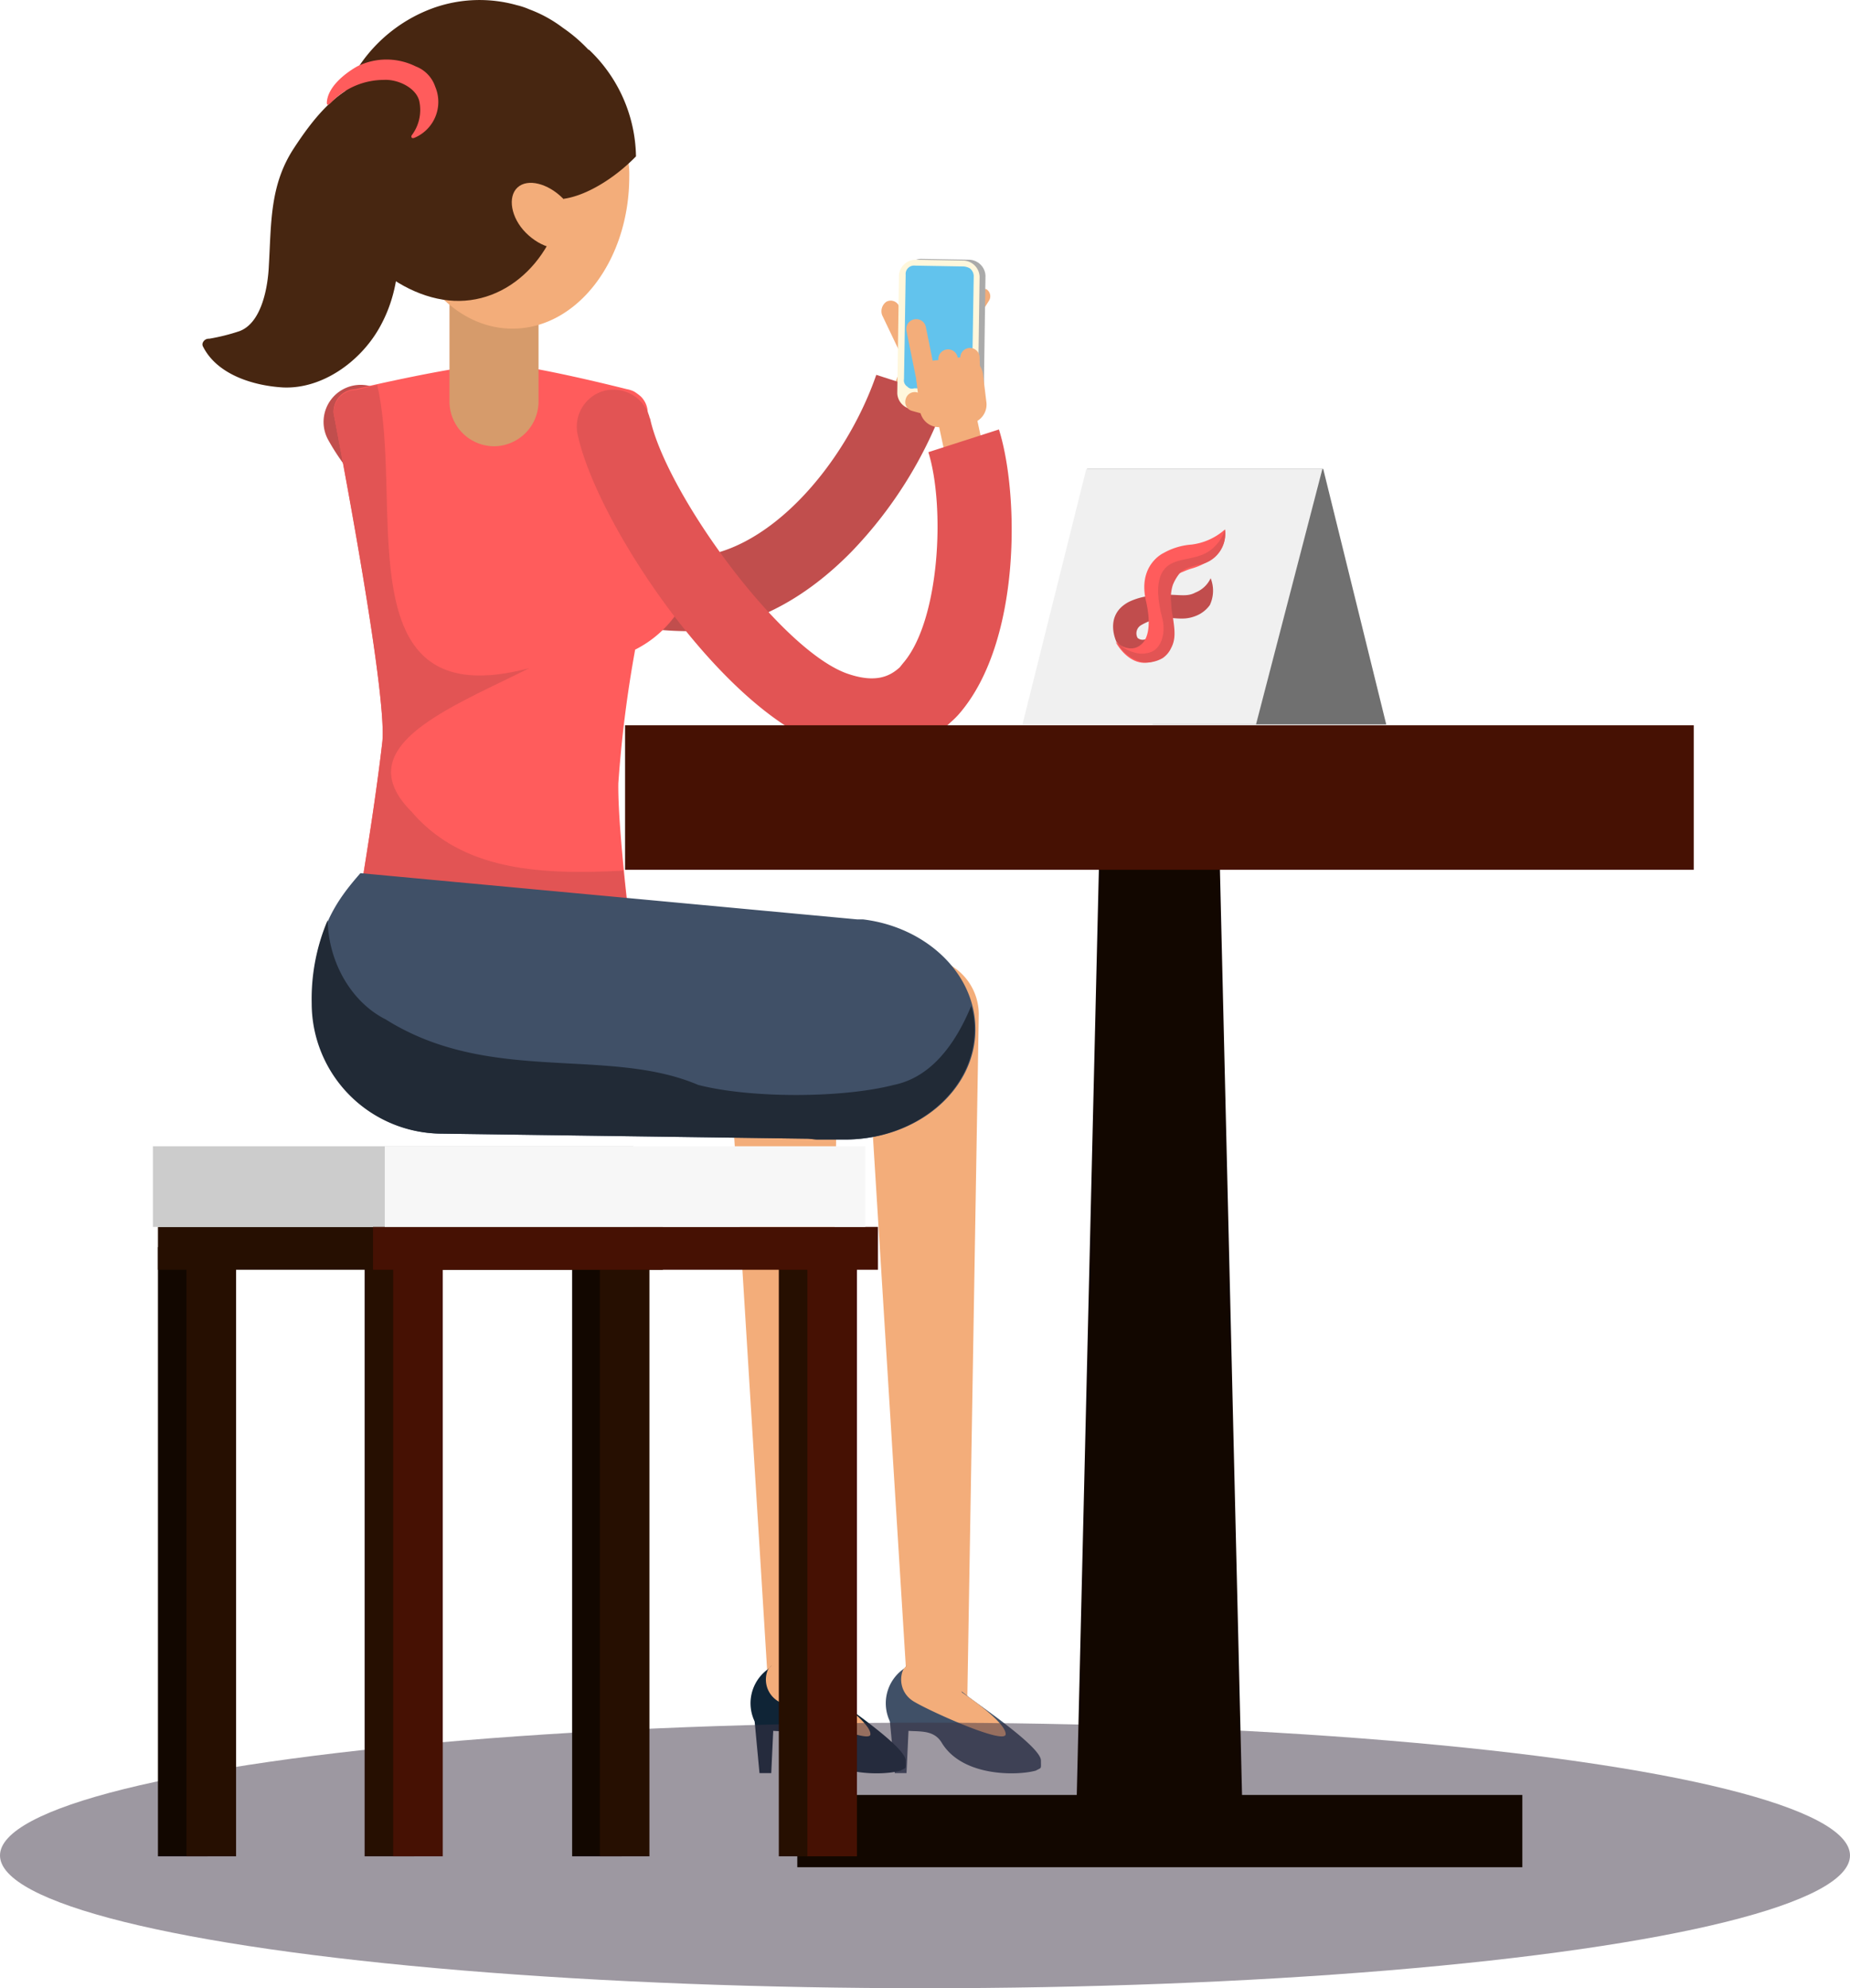 <svg id="Layer_1" data-name="Layer 1" xmlns="http://www.w3.org/2000/svg" viewBox="0 0 220.2 236.61"><title>slide scan</title><polygon points="109.4 49.41 105.6 47.91 108.2 41.41 112 42.91 109.4 49.41" fill="#f3ad7a"/><path d="M118.4,44.5a1,1,0,0,0,.3,1.4h.1a1,1,0,0,0,1.4-.3v-.1l3.3-5.2a1,1,0,0,0-.3-1.4h-.1a1,1,0,0,0-1.4.3h0Z" transform="translate(-5.8 -4.49)" fill="#f3ad7a"/><path d="M114,42.5a1,1,0,0,0,.5,1.3h.1a1,1,0,0,0,1.3-.5v-.1l2.4-5.7a1,1,0,0,0-.5-1.3h-.1a1,1,0,0,0-1.3.6Z" transform="translate(-5.8 -4.49)" fill="#f3ad7a"/><path d="M111.3,40.4a1.08,1.08,0,0,1,1.5.5l2.4,4.4a3.48,3.48,0,0,1-1.1,1.3c-.3.2-1.2-.2-1.2-.2L110.8,42a1.38,1.38,0,0,1,.5-1.6Z" transform="translate(-5.8 -4.49)" fill="#f3ad7a"/><path d="M116.6,42.7a1,1,0,0,0,.4,1.4h.1a1,1,0,0,0,1.4-.4v-.1l2.8-5.5a1,1,0,0,0-.4-1.4h-.1a1,1,0,0,0-1.4.4v.1Z" transform="translate(-5.8 -4.49)" fill="#f3ad7a"/><path d="M112.9,44.4a2.15,2.15,0,0,0,.9,2.8l2.6,1.3a2,2,0,0,0,2.7-.8v-.1l1.3-2.6a2.15,2.15,0,0,0-.9-2.8l-2.6-1.4a2,2,0,0,0-2.7.8v.1Z" transform="translate(-5.8 -4.49)" fill="#f3ad7a"/><path d="M118.5,51.8l-.1.2a50.68,50.68,0,0,1-11.3,18.2c-6.1,6.2-12.9,9.4-19.7,9.4-14.1-.1-35.1-9.4-42.5-22.7a4.41,4.41,0,1,1,7.7-4.3c5.6,10,23.7,18.2,34.9,18.2,9.5,0,18.9-11,22.6-21.7Z" transform="translate(-5.8 -4.49)" fill="#c14e4d"/><path d="M120.9,208.8l1.4-83.6a6.75,6.75,0,0,0-13.5,0l5.1,82.2Z" transform="translate(-5.8 -4.49)" fill="#f3ad7a"/><path d="M129.1,215.2c.7-.4.6-.1.6-1.2,0-1.7-8-7-8.9-7.8-6.6-5.2-7.2-3.3-7.3-3.2a5,5,0,0,0-2,5.8c1,3.1,4.8.4,6.4,3.1C120.4,216,127,215.8,129.1,215.2Z" transform="translate(-5.8 -4.49)" fill="#405067"/><polygon points="107.9 211.01 106.5 211.01 105.9 204.61 108.2 204.61 107.9 211.01" fill="#405067"/><path d="M120.3,205.9s5.3,3.5,5.2,5c-.2,1.3-10.2-3.3-11.2-4.1a3,3,0,0,1-1-3.6,3.71,3.71,0,0,1,4.7-1.1C119.5,203,120.3,205.9,120.3,205.9Z" transform="translate(-5.8 -4.49)" fill="#f3ad7a"/><path d="M104.2,206.2l1.4-82.4a6.7,6.7,0,1,0-13.4,0l5,80.9Z" transform="translate(-5.8 -4.49)" fill="#f3ad7a"/><path d="M113,215.2c.7-.4.6-.1.6-1.2,0-1.7-8-7-8.9-7.8-6.6-5.2-7.2-3.3-7.3-3.2a5,5,0,0,0-2,5.8c1,3.1,4.8.4,6.4,3.1C104.3,216,111,215.8,113,215.2Z" transform="translate(-5.8 -4.49)" fill="#0f2436"/><polygon points="91.8 211.01 90.4 211.01 89.8 204.61 92.1 204.61 91.8 211.01" fill="#0f2436"/><path d="M104.2,205.9s5.3,3.5,5.2,5c-.1,1.3-10.2-3.3-11.2-4.1a3,3,0,0,1-1-3.6,3.71,3.71,0,0,1,4.7-1.1C103.4,203,104.2,205.9,104.2,205.9Z" transform="translate(-5.8 -4.49)" fill="#f3ad7a"/><path d="M81.4,81.8A13.25,13.25,0,0,0,82.9,59V53.7a2.79,2.79,0,0,0-.8-2,5.55,5.55,0,0,0-.8-.6,3.18,3.18,0,0,0-.9-.3s-11.4-2.9-15.3-3c-4.3,0-17,3-17,3a2.69,2.69,0,0,0-2.6,2.8S52,86.9,51.3,92.8c-1.4,12.1-4.4,27.8-5.3,34.7l-.4,3H82.8s-.2-1.1-.4-3c-.9-6.8-3.1-23.3-3-29.8A143.91,143.91,0,0,1,81.4,81.8Z" transform="translate(-5.8 -4.49)" fill="#ff5c5c"/><path d="M80,108.1c-9.7.5-19.1.1-25.2-7C47,93.3,59.5,88.7,68.8,84,46.6,89.9,54,64.7,50.7,50.3c-1.6.4-2.6.6-2.6.6a2.69,2.69,0,0,0-2.6,2.8S52,87,51.3,92.9c-1.4,12.1-4.4,27.8-5.3,34.7l-.4,3H82.8s-.2-1.1-.4-3C81.8,123.2,80.7,115.1,80,108.1Z" transform="translate(-5.8 -4.49)" fill="#e25454"/><path d="M108.5,113.9h-.7l-59.1-5.5c-2.7,3.1-5.7,6.9-5.7,15.5a15.51,15.51,0,0,0,15.5,15.5l43.4.6c.4,0,.9.1,1.3.1h3.2c8.6,0,15.5-5.9,15.5-13.1C121.9,120.3,116,114.8,108.5,113.9Z" transform="translate(-5.8 -4.49)" fill="#405067"/><path d="M112.2,133.6c-6.2,1.6-17.1,1.6-23.3,0-10.8-4.6-24.8,0-37.2-7.8-4-2-6.8-6.7-6.9-11.8a23.93,23.93,0,0,0-1.9,9.9,15.51,15.51,0,0,0,15.5,15.5l43.4.6c.4,0,.9.1,1.3.1h3.2c8.6,0,15.5-5.9,15.5-13.1a9,9,0,0,0-.4-2.8C119.5,128.8,116.6,132.7,112.2,133.6Z" transform="translate(-5.8 -4.49)" fill="#212a36"/><path d="M69.9,52.3a5.34,5.34,0,0,1-5.3,5.3h0a5.34,5.34,0,0,1-5.3-5.3V34.9a5.34,5.34,0,0,1,5.3-5.3h0a5.34,5.34,0,0,1,5.3,5.3h0Z" transform="translate(-5.8 -4.49)" fill="#d69b6b"/><path d="M80.8,22.7c0,.8-2.8,1.5-2.9,2.3s2.3,1.5,2.1,2.1A17.72,17.72,0,0,1,63,40.7a16.68,16.68,0,0,1-6.2-1.2h0A18.13,18.13,0,0,1,45.5,23.7V22.6a18,18,0,0,1,12-17.2,16.4,16.4,0,0,1,9.8-.3,8.8,8.8,0,0,1,1.5.5,15.63,15.63,0,0,1,4,2.2A18.37,18.37,0,0,1,80.8,22.7Z" transform="translate(-5.8 -4.49)" fill="#472611"/><path d="M80.7,25.5c0,10-6.2,18.1-13.9,18.1S52.9,35.5,52.9,25.5,59.1,7.4,66.8,7.4A12,12,0,0,1,75,10.9a19.74,19.74,0,0,1,5.6,12.9A9.7,9.7,0,0,1,80.7,25.5Z" transform="translate(-5.8 -4.49)" fill="#f3ad7a"/><path d="M73.1,25.1c-.1-3.5,2.5-7,2.8-10.5.4-4.9-2.7-9.2-15.6-8.7-7,.3-15.1,10.9-15,19.3s8.2,15.2,15.2,15.1S73.2,33.5,73.1,25.1Z" transform="translate(-5.8 -4.49)" fill="#472611"/><path d="M81.5,23.1C77.7,27,72.4,29.4,70,27.6c-2.8-2.1-1.8-8.2,2.3-13.6a30.6,30.6,0,0,1,3.6-3.6A17.88,17.88,0,0,1,81.5,23.1Z" transform="translate(-5.8 -4.49)" fill="#472611"/><path d="M73.8,33.5c-1.2,1.1-3.6.5-5.4-1.3s-2.2-4.3-1-5.4,3.6-.5,5.4,1.3S75,32.4,73.8,33.5Z" transform="translate(-5.8 -4.49)" fill="#f3ad7a"/><path d="M56.1,18c2.2-4.2-.3-3.9-.9-4.5a13.74,13.74,0,0,0-5.7.6c-3.8,1.1-6.6,4.8-8.7,8-2.9,4.4-2.7,8.9-3,14-.1,2.4-.8,6.8-3.5,7.8a23.69,23.69,0,0,1-3.6.9.76.76,0,0,0-.8.6.6.6,0,0,0,.1.4c1.7,3.3,6,4.6,9.5,4.8,4.6.2,9.1-3,11.4-7C54,38.2,53.2,32.9,53.4,27A20.89,20.89,0,0,1,56.1,18Z" transform="translate(-5.8 -4.49)" fill="#472611"/><path d="M55.3,12.4a7.84,7.84,0,0,0-7,0c-1.4.8-3.5,2.4-3.6,4.3,0,.4.2.3.5,0A8.69,8.69,0,0,1,51.5,14c1.6-.1,3.8.9,4.2,2.5a5,5,0,0,1-.9,4.1c-.1.2,0,.4.3.3a4.63,4.63,0,0,0,2.5-6.1A3.91,3.91,0,0,0,55.3,12.4Z" transform="translate(-5.8 -4.49)" fill="#ff5c5c"/><path d="M122.9,51.3a2,2,0,0,1-1.9,1.9l-5.8-.1a1.9,1.9,0,0,1-1.9-1.9l.2-14a2,2,0,0,1,1.9-1.9h0l5.8.1a2,2,0,0,1,1.9,1.9Z" transform="translate(-5.8 -4.49)" fill="#aaa"/><path d="M122.2,51.4a2,2,0,0,1-1.9,1.9h0l-5.8-.1a2,2,0,0,1-1.9-1.9l.2-14a2,2,0,0,1,1.9-1.9h0l5.8.1a2,2,0,0,1,1.9,1.9Z" transform="translate(-5.8 -4.49)" fill="#fff7dc"/><path d="M113.8,50.5a.87.87,0,0,1-.4-.9l.2-12.4a1,1,0,0,1,1.1-1.1l5.8.1a1.85,1.85,0,0,1,.7.2,1.19,1.19,0,0,1,.5.9l-.2,12.4a1,1,0,0,1-1.1,1.1l-5.8-.1A.72.72,0,0,1,113.8,50.5Z" transform="translate(-5.8 -4.49)" fill="#62c3ed"/><polygon points="117.7 56.41 113.2 57.41 111.5 49.51 116 48.51 117.7 56.41" fill="#f3ad7a"/><path d="M115.1,50.8a1.18,1.18,0,0,0,1.4.9h0a1.11,1.11,0,0,0,.9-1.4h0L116,43.4a1.16,1.16,0,0,0-1.4-.9h0a1.16,1.16,0,0,0-.9,1.4Z" transform="translate(-5.8 -4.49)" fill="#f3ad7a"/><path d="M115.3,53.3a2.28,2.28,0,0,0,2.6,2l3.3-.4a2.28,2.28,0,0,0,2-2.6l-.4-3.3a2.35,2.35,0,0,0-2.6-2l-3.3.4a2.28,2.28,0,0,0-2,2.6Z" transform="translate(-5.8 -4.49)" fill="#f3ad7a"/><path d="M122.5,50.1l-.1-3a1.15,1.15,0,1,0-2.3-.1v.2l.1,3.5Z" transform="translate(-5.8 -4.49)" fill="#f3ad7a"/><path d="M120.1,49.8l-.3-2.7a1.16,1.16,0,1,0-2.3.3h0l.4,2.9Z" transform="translate(-5.8 -4.49)" fill="#f3ad7a"/><path d="M115,51.2a1.1,1.1,0,0,0-1.4.8h0a1.1,1.1,0,0,0,.8,1.4l4.7,1.3a1.1,1.1,0,0,0,1.4-.8h0a1.1,1.1,0,0,0-.8-1.4h0Z" transform="translate(-5.8 -4.49)" fill="#f3ad7a"/><path d="M120,89.4a9.43,9.43,0,0,1-1,1c-4.1,3.9-9.6,4.8-15.6,2.6C91.4,88.4,77,67,74.6,56.4A4.43,4.43,0,0,1,77.7,51a4.47,4.47,0,0,1,5.4,3.1c0,.1.1.2.1.3,2,8.9,15.3,27.2,23.3,30.2,3.6,1.3,5.3.3,6.4-.7l.4-.5c4.4-5.1,5-18.7,3-25.1l8.4-2.7C127.1,63.2,127.4,80.8,120,89.4Z" transform="translate(-5.8 -4.49)" fill="#e25454"/><ellipse cx="110.1" cy="220.81" rx="110.1" ry="15.8" fill="#3d3245" opacity="0.5" style="isolation:isolate"/><polygon points="128 220.51 148 220.51 145 94.91 131 94.91 128 220.51" fill="#120700"/><rect x="74.4" y="86.31" width="127.2" height="17.2" fill="#461103"/><rect x="94.9" y="213.61" width="86.3" height="8.6" fill="#120700"/><rect x="68.1" y="148.41" width="5.9" height="72.5" fill="#120700"/><rect x="18.8" y="148.41" width="5.9" height="72.5" fill="#120700"/><rect x="92.7" y="148.41" width="5.9" height="72.5" fill="#260f01"/><rect x="43.4" y="148.41" width="5.9" height="72.5" fill="#260f01"/><rect x="71.4" y="148.41" width="5.9" height="72.5" fill="#260f01"/><rect x="22.2" y="148.41" width="5.9" height="72.5" fill="#260f01"/><rect x="18.8" y="146.01" width="60.1" height="5.1" fill="#260f01"/><rect x="18.2" y="136.41" width="57.2" height="9.6" fill="#ccc"/><rect x="96.1" y="148.41" width="5.9" height="72.5" fill="#461103"/><rect x="46.8" y="148.41" width="5.9" height="72.5" fill="#461103"/><rect x="44.4" y="146.01" width="60.1" height="5.1" fill="#461103"/><rect x="45.8" y="136.41" width="57.2" height="9.6" fill="#f7f7f7"/><polygon points="165 86.21 137.2 86.21 129.4 55.81 157.5 55.81 165 86.21" fill="#707070"/><polygon points="121.7 86.21 149.5 86.21 157.4 55.81 129.3 55.81 121.7 86.21" fill="#f0f0f0"/><path d="M149.9,73.3a4,4,0,0,1-.1,3.2,3.71,3.71,0,0,1-1.7,1.3c-1.8.7-2.8-.1-4.9.4a7.74,7.74,0,0,0-1.6.7,1.13,1.13,0,0,0-.4,1.5h0a.91.91,0,0,0,1.2,0,2.16,2.16,0,0,1-1.1,1.2,2.19,2.19,0,0,1-2.6-.7s-1.6-3.2,1.5-4.8a7.83,7.83,0,0,1,2.5-.7c3.1-.4,4.1.3,5.4-.4A3.35,3.35,0,0,0,149.9,73.3Z" transform="translate(-5.8 -4.49)" fill="#c14d4d"/><path d="M151.6,67.5a7.34,7.34,0,0,1-4,1.8,7.9,7.9,0,0,0-3.3,1s-3.1,1.4-2.1,5.7-.6,5.2-.6,5.2-1.1,1.2-3-.3c0,0,2,3.9,5.3,1.9a4.76,4.76,0,0,0,1.4-3.4c0-2-1.4-3.3-.7-4.9a3,3,0,0,1,.9-1.3,3.75,3.75,0,0,1,1.2-.7,7.6,7.6,0,0,1,1.1-.4,7.2,7.2,0,0,0,2.7-1.5A3.56,3.56,0,0,0,151.6,67.5Z" transform="translate(-5.8 -4.49)" fill="#ff5c5c"/><path d="M151.6,67.5a4.53,4.53,0,0,1-1.1,1.9c-1.8,2-4.4,1.2-5.9,2.6-.8.8-1.4,2.3-.5,5.9.5,1.8,0,3.5-1.1,4.1a3.06,3.06,0,0,1-2.3.1,3.9,3.9,0,0,1-2-1.3,4.53,4.53,0,0,0,3.2,2.5,3.72,3.72,0,0,0,2.3-.5,2.94,2.94,0,0,0,1-1.2c.6-1.1.4-2.3.2-3.7a9.85,9.85,0,0,1-.2-1.7,5,5,0,0,1,.2-2.1,5.37,5.37,0,0,1,1-1.6c.2-.1.3-.2.5-.3a7.49,7.49,0,0,1,1.6-.5A3.71,3.71,0,0,0,151.6,67.5Z" transform="translate(-5.8 -4.49)" fill="#e25454"/></svg>